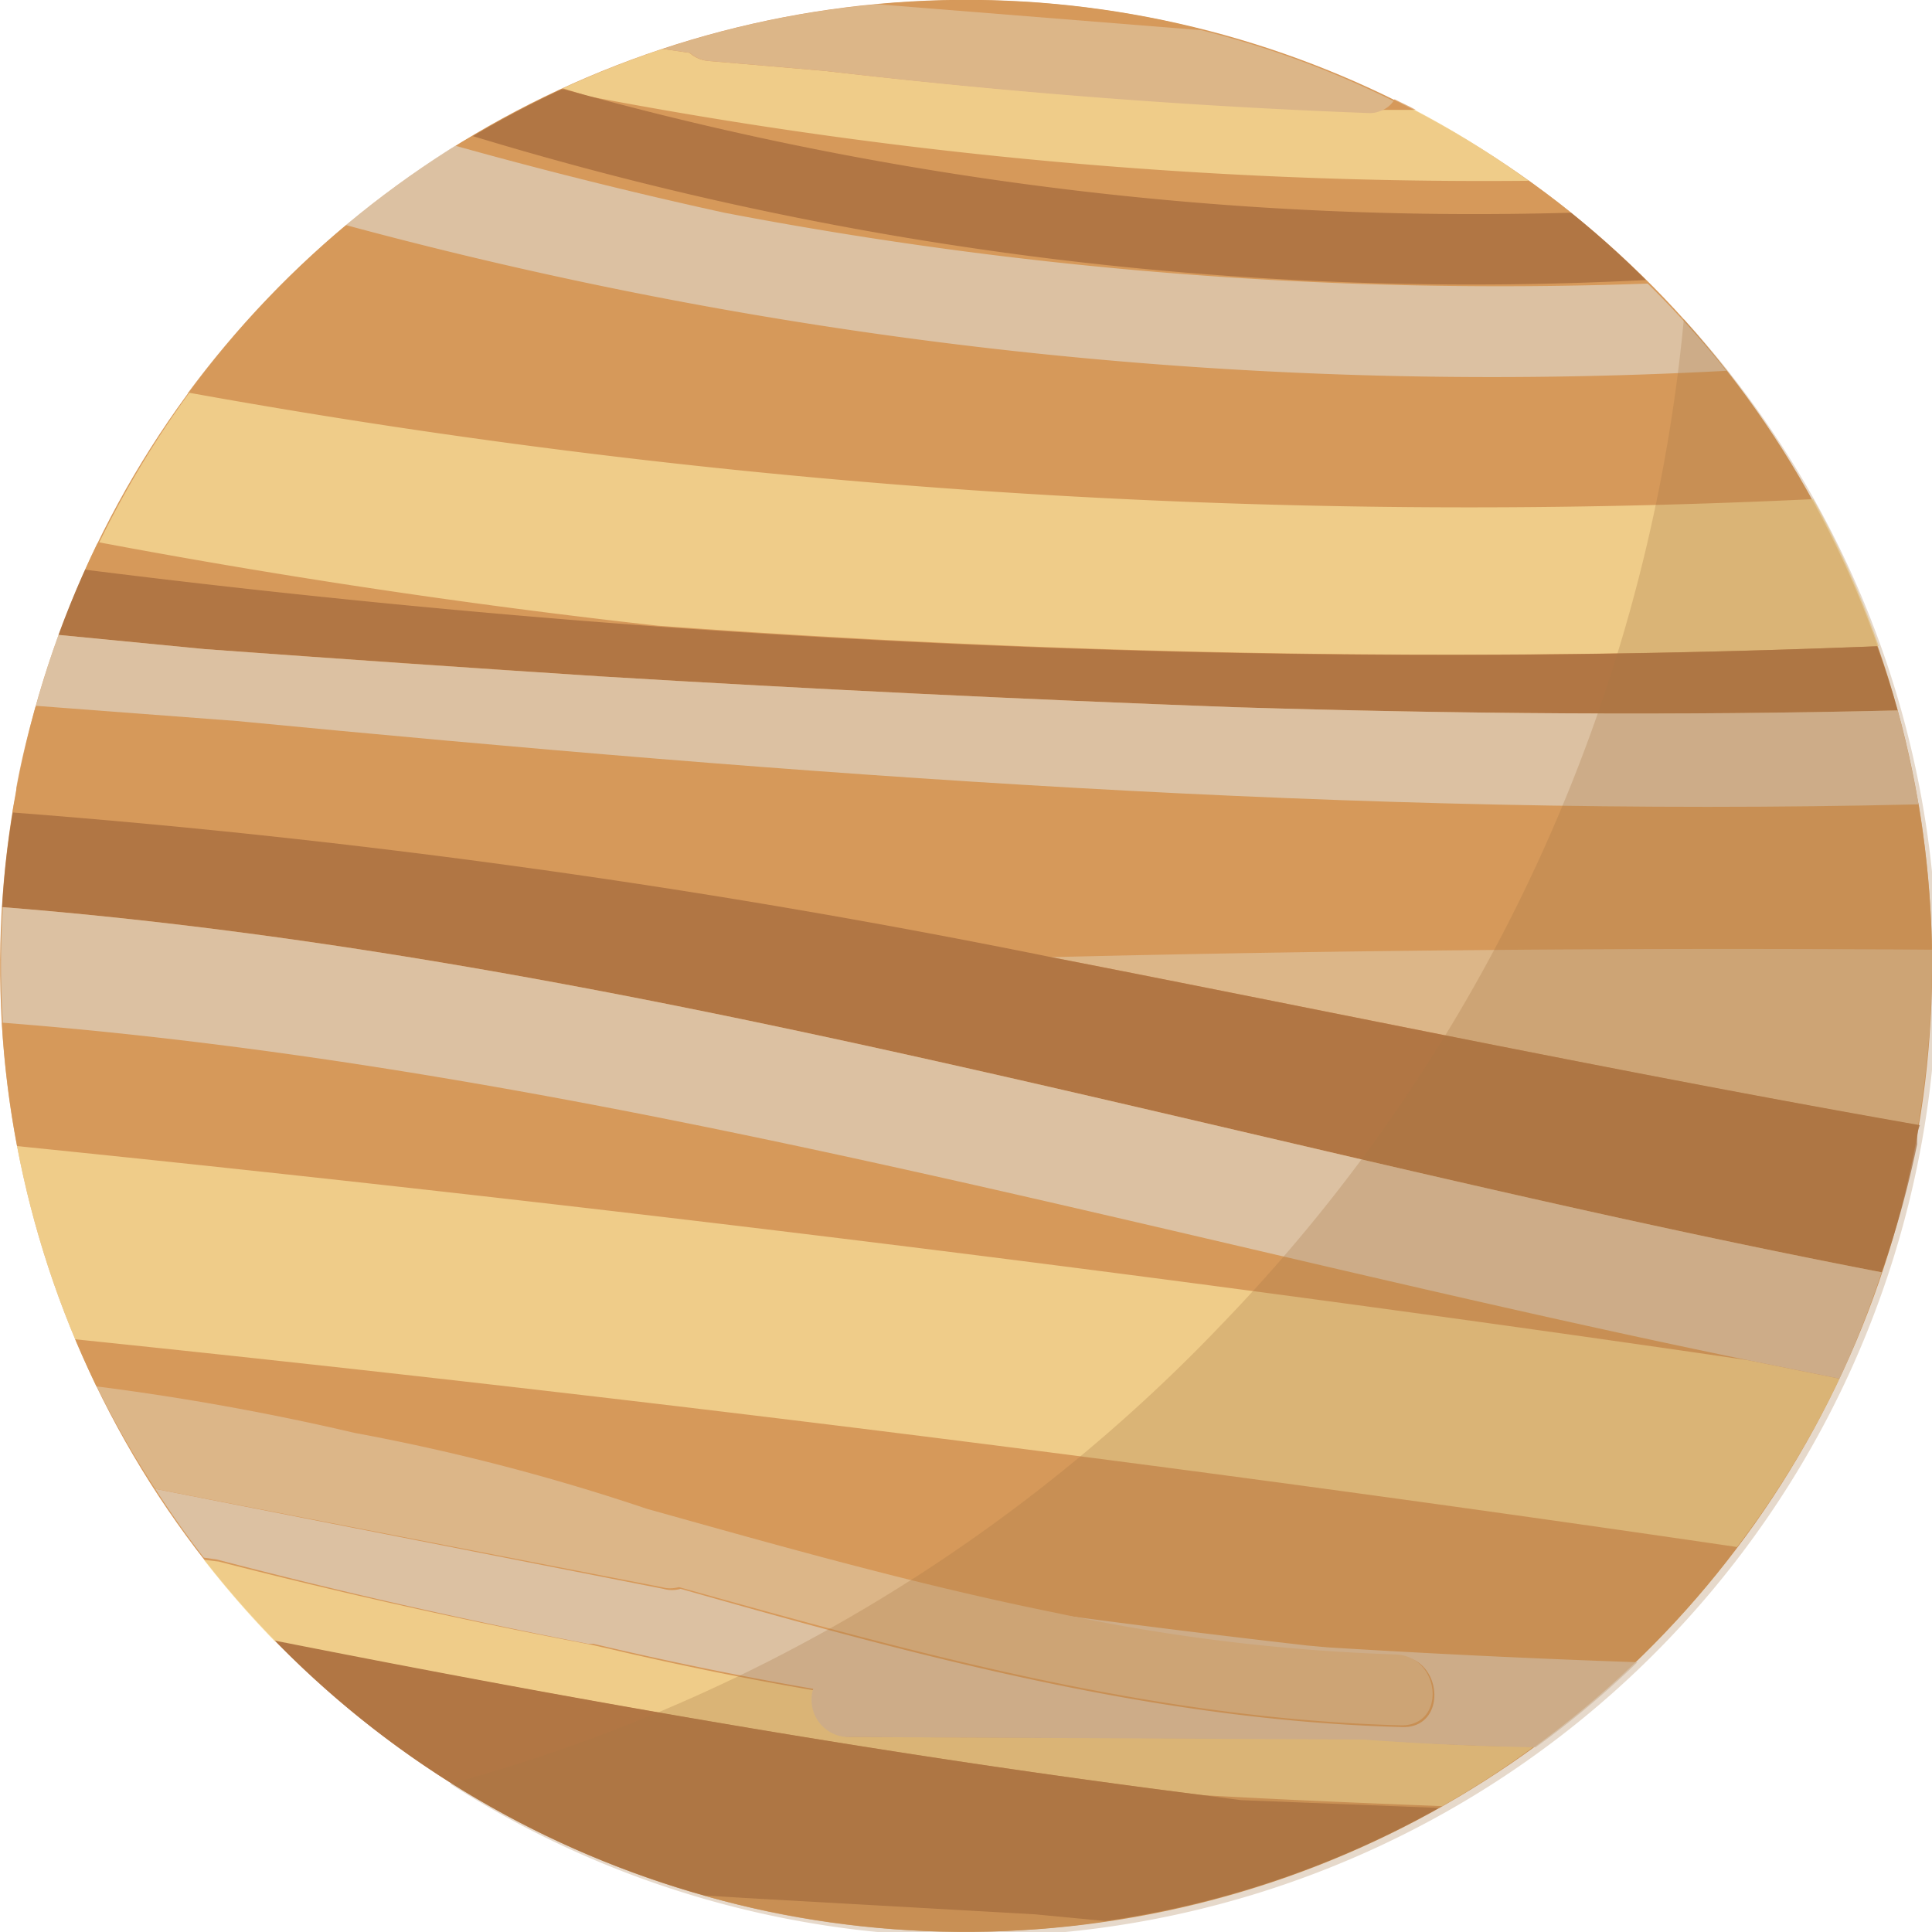 <svg xmlns="http://www.w3.org/2000/svg" width="54.5" height="54.5" viewBox="0 0 54.5 54.5">
  <defs>
    <style>
      .cls-1 {
        isolation: isolate;
      }

      .cls-2 {
        fill: #d6995a;
      }

      .cls-3 {
        opacity: 0.74;
      }

      .cls-4 {
        fill: #dfbf99;
      }

      .cls-5 {
        fill: #f8dd9a;
      }

      .cls-6 {
        fill: #a4693d;
      }

      .cls-7 {
        fill: #decfbc;
      }

      .cls-8 {
        fill: #a67645;
        opacity: 0.28;
        mix-blend-mode: multiply;
      }
    </style>
  </defs>
  <title>Asset 4</title>
  <g class="cls-1">
    <g id="Layer_2" data-name="Layer 2">
      <g id="Layer_1-2" data-name="Layer 1">
        <g>
          <circle class="cls-2" cx="27.25" cy="27.25" r="27.25" transform="translate(-10.72 20.68) rotate(-35.19)"/>
          <g class="cls-3">
            <path class="cls-2" d="M2.75,15.32c-.12.24-.24.5-.35.75q8,1,16.1,1.6Q10.6,16.8,2.75,15.32Z"/>
            <path class="cls-2" d="M48.7,10.46A124,124,0,0,1,9.76,6.35,27.59,27.59,0,0,0,5.29,11.1a203.23,203.23,0,0,0,45.81,3A27.36,27.36,0,0,0,48.7,10.46Z"/>
            <path class="cls-2" d="M15.86,2.5h0l.07,0Z"/>
            <path class="cls-2" d="M46.48,8s0,0,0,0A96.8,96.8,0,0,1,13.34,3.83c-.17.1-.34.19-.5.3q3.77,1,7.59,1.89A116.33,116.33,0,0,0,46.48,8Z"/>
            <path class="cls-2" d="M44.32,6c-.39-.32-.8-.62-1.2-.91a134.68,134.68,0,0,1-26.5-2.38A95.26,95.26,0,0,0,44.32,6Z"/>
            <path class="cls-2" d="M32.28.47A27,27,0,0,0,24.75.12l9.13.71C33.35.69,32.82.57,32.28.47Z"/>
            <path class="cls-2" d="M16.59,46.37l.62.14-.47-.11Z"/>
            <path class="cls-2" d="M35,50.78l5.6.22.09,0c-2.25-.09-4.5-.18-6.75-.31Z"/>
            <path class="cls-2" d="M.05,28.85a26.68,26.68,0,0,0,.43,3.48q24.48,2.49,48.83,6C32.94,35,16.75,30.14.05,28.85Z"/>
            <path class="cls-2" d="M10,40.42a60,60,0,0,1,8.25,2.17c3.82,1.07,7.64,2.15,11.51,2.93,2.36.32,4.73.61,7.09.88l.56.05q4.37.27,8.74.42A26,26,0,0,0,49,43.64Q25.64,40.22,2.12,37.78c.19.45.39.89.6,1.33A71.91,71.91,0,0,1,10,40.42Z"/>
            <path class="cls-2" d="M29.65,27q12.42-.33,24.85-.24a29.2,29.2,0,0,0-.38-4.1c-15.84.38-31.65-.83-47.43-2.32L1,19.94c-.21.75-.4,1.5-.54,2.28,0,.23-.08.46-.11.7A239.15,239.15,0,0,1,29.65,27Z"/>
            <path class="cls-2" d="M38.94,3.1l1,0c-.2-.11-.4-.2-.6-.3A.74.74,0,0,1,38.94,3.1Z"/>
            <path class="cls-2" d="M29.18,54,21,53.54l-1.15-.07c.77.22,1.55.41,2.35.56a27.06,27.06,0,0,0,8.92.18Z"/>
            <path class="cls-4" d="M54.11,31.74a27.82,27.82,0,0,0,.39-4.95Q42.07,26.7,29.65,27C37.81,28.59,45.94,30.3,54.11,31.74Z"/>
            <path class="cls-5" d="M53,18.23a26.63,26.63,0,0,0-1.85-4.15,203.23,203.23,0,0,1-45.81-3,28,28,0,0,0-2.54,4.22q7.83,1.47,15.75,2.35A306.91,306.91,0,0,0,53,18.23Z"/>
            <path class="cls-5" d="M51.89,38.89l-2.58-.52Q25,34.82.48,32.33a27.43,27.43,0,0,0,1.64,5.45Q25.62,40.21,49,43.64A26.83,26.83,0,0,0,51.89,38.89Z"/>
            <path class="cls-5" d="M16.62,2.72A134.68,134.68,0,0,0,43.12,5.1a26.35,26.35,0,0,0-3.21-2l-1,0a.75.75,0,0,1-.31.06Q30.92,2.88,23.27,2L20,1.72a.9.9,0,0,1-.55-.23l-.76-.11A27.92,27.92,0,0,0,15.86,2.5l.05,0Z"/>
            <path class="cls-5" d="M33.93,50.64c2.25.13,4.5.22,6.75.31a26.06,26.06,0,0,0,2.59-1.68c-1.62,0-3.25-.1-4.87-.22L24,49a1.05,1.05,0,0,1-1-1.31q-2.88-.49-5.73-1.16l-.62-.14q-5.26-1-10.48-2.34L5.75,44a27.22,27.22,0,0,0,2,2.3C16.44,48,25.16,49.53,33.93,50.64Z"/>
            <path class="cls-6" d="M46.43,7.9A26.87,26.87,0,0,0,44.32,6a95.26,95.26,0,0,1-27.7-3.29l-.71-.19-.07,0c-.86.4-1.69.84-2.5,1.32A96.8,96.8,0,0,0,46.43,7.9Z"/>
            <path class="cls-6" d="M16.93,19.08q9,.54,17.91.87c6.23.19,12.46.24,18.69.09-.17-.61-.36-1.21-.58-1.81a306.91,306.91,0,0,1-34.45-.56q-8.07-.59-16.1-1.6c-.27.6-.52,1.21-.75,1.84l4.12.4Q11.35,18.71,16.93,19.08Z"/>
            <path class="cls-6" d="M53.08,35.89a28.55,28.55,0,0,0,1-3.61c0-.18,0-.36.08-.54C45.94,30.3,37.81,28.59,29.65,27A239.15,239.15,0,0,0,.36,22.92a24.51,24.51,0,0,0-.3,2.67C18,27,35.42,32.49,53.08,35.89Z"/>
            <path class="cls-6" d="M29.18,54l2,.19A27.08,27.08,0,0,0,40.59,51L35,50.78l-1.06-.14C25.16,49.53,16.44,48,7.75,46.28a27.15,27.15,0,0,0,12.12,7.19l1.15.07Z"/>
            <path class="cls-7" d="M54.12,22.69c-.16-.9-.35-1.78-.59-2.65-6.23.15-12.46.1-18.69-.09q-9-.33-17.91-.87-5.58-.36-11.16-.77l-4.12-.4c-.24.66-.45,1.34-.64,2l5.68.43C22.47,21.86,38.28,23.07,54.12,22.69Z"/>
            <path class="cls-7" d="M49.31,38.37l2.58.52a27.94,27.94,0,0,0,1.19-3c-17.66-3.4-35-8.87-53-10.3a25.35,25.35,0,0,0,0,3.26C16.75,30.14,32.94,35,49.31,38.37Z"/>
            <path class="cls-7" d="M16.59,46.37l.15,0,.47.11q2.85.66,5.73,1.16A1.05,1.05,0,0,0,24,49l14.45.07c1.62.12,3.25.19,4.87.22a26.25,26.25,0,0,0,2.87-2.4q-4.38-.15-8.74-.42l-.56-.05c-2.36-.27-4.73-.56-7.09-.88a54.29,54.29,0,0,0,9.63,1.18c1.26,0,1.43,2,.16,2-7-.18-13.7-2-20.39-3.9a.89.89,0,0,1-.49,0L4.38,42c.43.67.88,1.31,1.37,1.94l.36.05Q11.32,45.35,16.59,46.37Z"/>
            <path class="cls-4" d="M20,1.72,23.27,2q7.65.9,15.36,1.19a.75.75,0,0,0,.31-.06.74.74,0,0,0,.37-.28,26.86,26.86,0,0,0-5.43-2L24.75.12A26.67,26.67,0,0,0,18.7,1.38l.76.11A.9.9,0,0,0,20,1.72Z"/>
            <path class="cls-4" d="M19.15,44.77c6.69,1.87,13.39,3.72,20.39,3.9,1.27,0,1.1-1.94-.16-2a54.29,54.29,0,0,1-9.63-1.18c-3.87-.78-7.69-1.86-11.51-2.93A60,60,0,0,0,10,40.42a71.91,71.91,0,0,0-7.27-1.31A27.24,27.24,0,0,0,4.38,42l14.28,2.77A.89.89,0,0,0,19.15,44.77Z"/>
            <path class="cls-7" d="M48.7,10.46A27.85,27.85,0,0,0,46.48,8,116.33,116.33,0,0,1,20.43,6q-3.83-.84-7.59-1.89A28.94,28.94,0,0,0,9.76,6.35,124,124,0,0,0,48.7,10.46Z"/>
          </g>
          <path class="cls-8" d="M47.5,9a47.2,47.2,0,0,1-13,28.32,47.14,47.14,0,0,1-21.8,13A27.24,27.24,0,0,0,47.5,9Z"/>
        </g>
      </g>
    </g>
  </g>
</svg>
